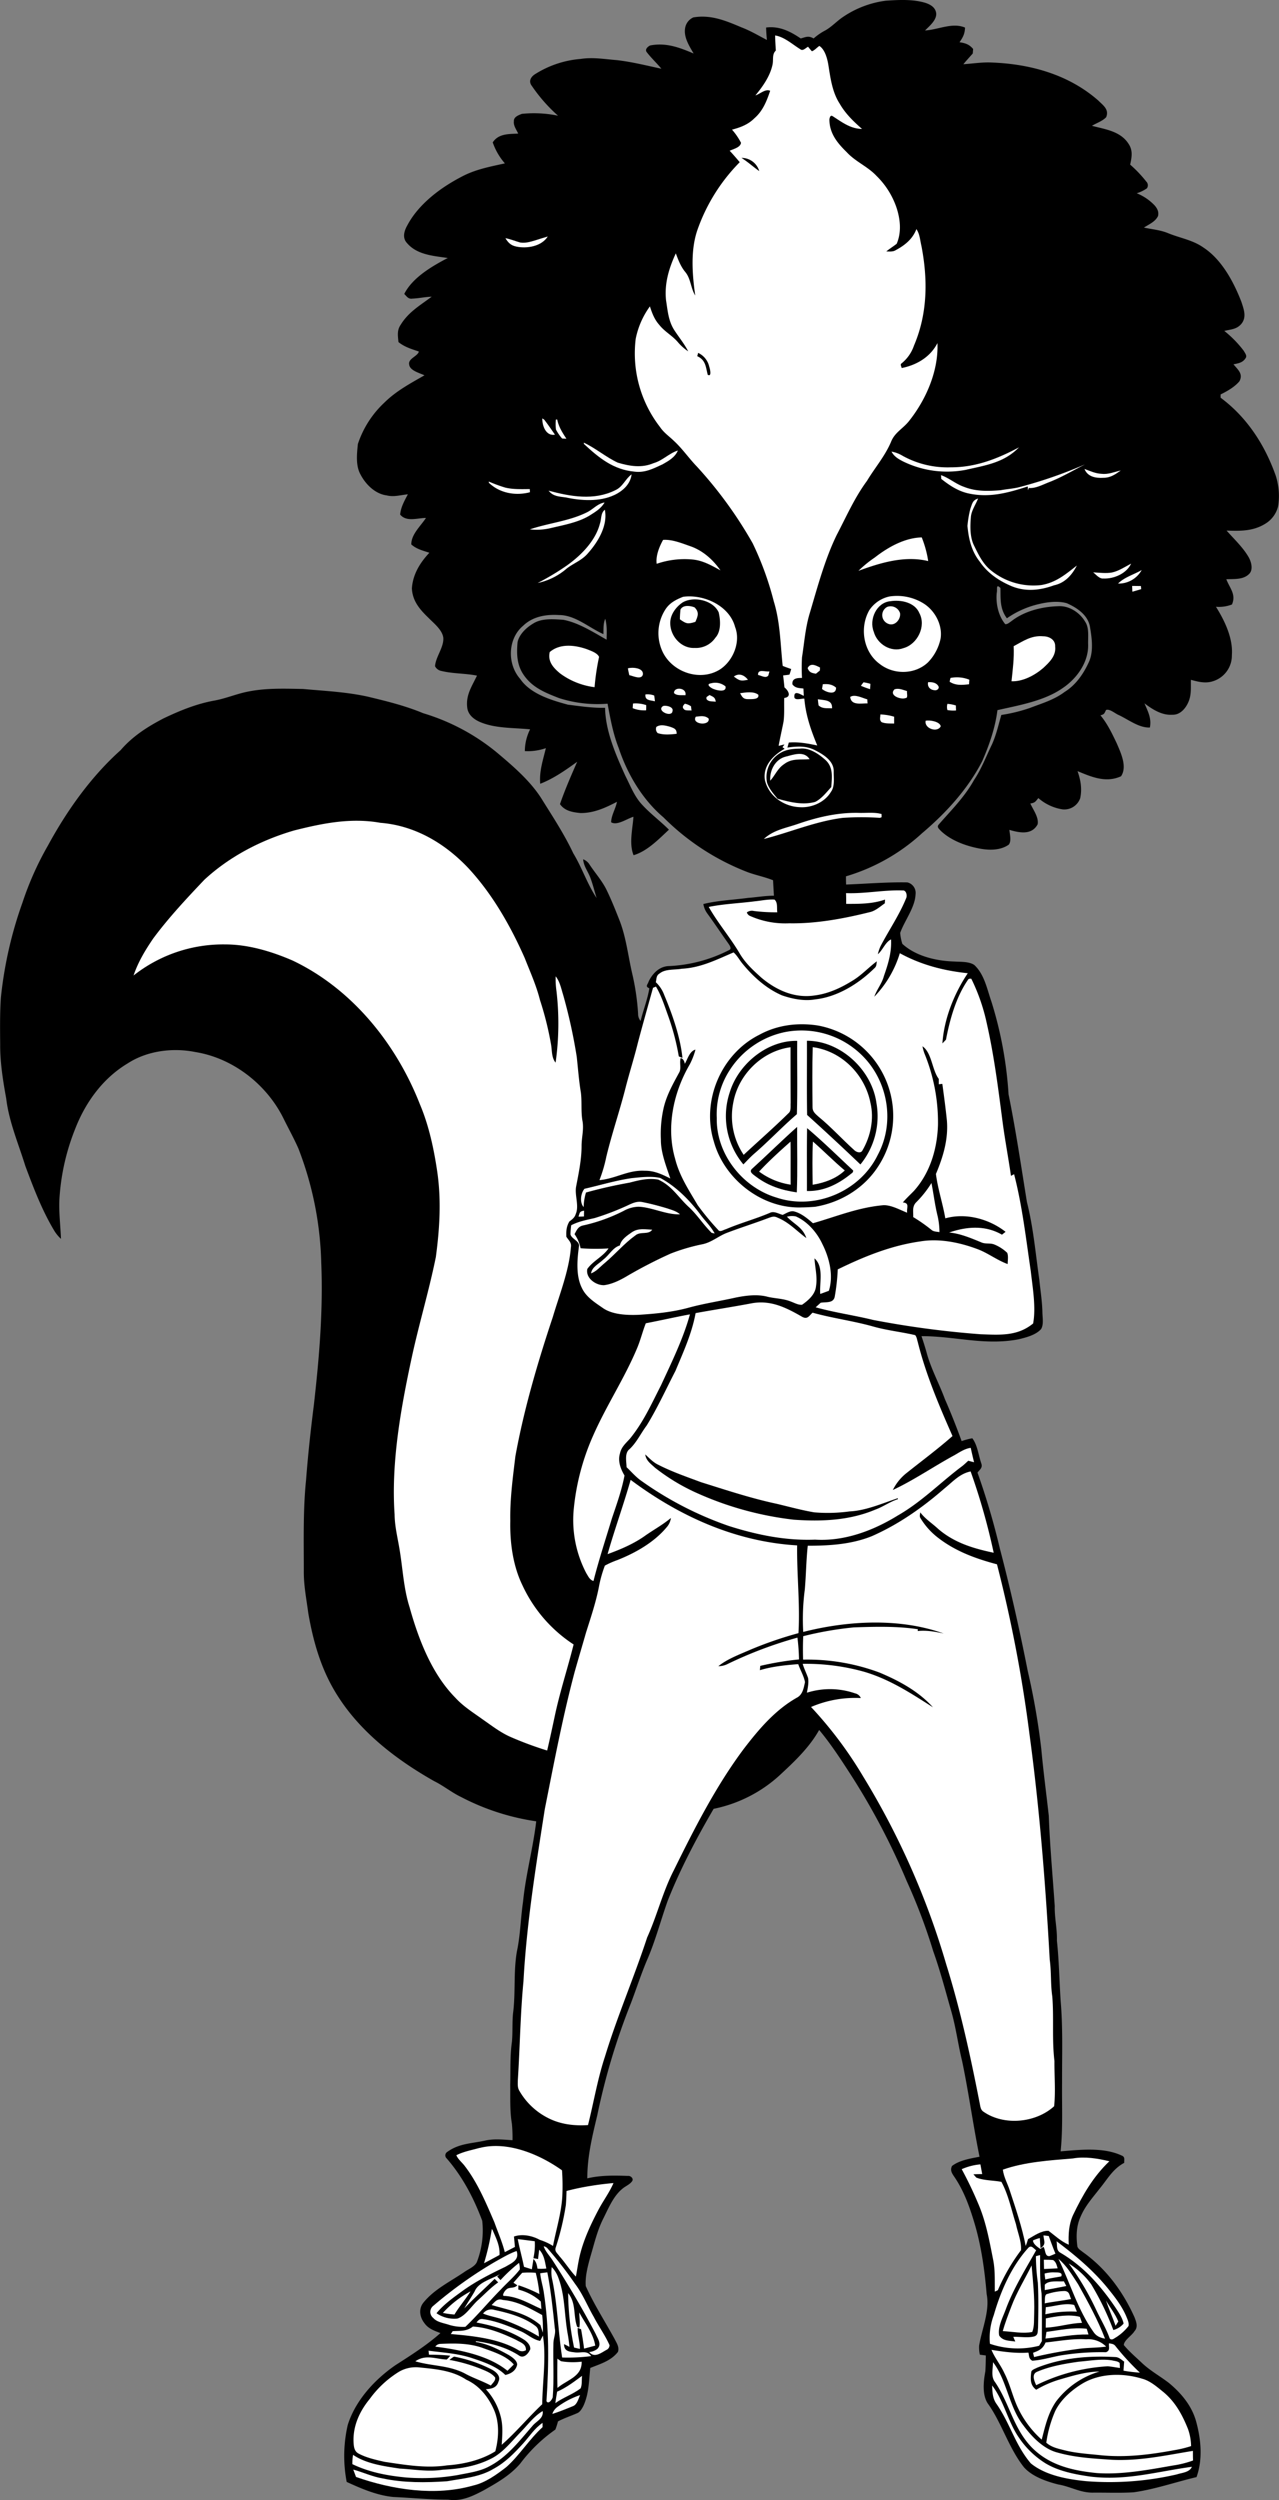 <svg id="Layer_1" data-name="Layer 1" xmlns="http://www.w3.org/2000/svg" viewBox="0 0 594.29 1161.26"><rect x="0" y="0" width="594.29" height="1161.26" fill="#808080" stroke="none"/><defs><style>.cls-1{fill:#fff;}</style></defs><path d="M444.78,91c6-.42,12.69-.78,18.53,1,2.5.84,4.78,2.23,5,5.11,0,3.11-3.21,5.66-5.21,7.71,6.24-.37,12.65-3.85,18.58-1.35-.08,2.88-.95,4.49-2.56,6.82,2.76.39,4.53,1,6.33,3.12-.06.69-.12,1.39-.17,2.09-1.48,1.67-3,3.33-4.38,5,4.38-.29,8.67-1,13.08-.8,18,.65,35.84,5.56,49.61,17.65,2.24,2.24,5.15,4.12,3.67,7.75-1.72,1.84-4.49,2.71-6.61,4,6.12,1.63,13.16,2.46,16.93,8.24,2.19,3.15,1.59,6.27.83,9.79a58.38,58.38,0,0,1,7.51,7.89,2.44,2.44,0,0,1,.27,3.12,16.85,16.85,0,0,1-4.73,2.29,23.68,23.68,0,0,1,8.38,5.71c1.2,1.42,2,3,1.51,4.88-1.26,2.64-4.19,3.83-6.54,5.35,3.86.85,7.52,1.08,11.19,2.59,5.72,2.34,11.42,3.15,16.42,6.66,8.54,5.58,14.1,16,17.67,25.25,1.09,3.35,2.55,7,.06,10.14-2.16,2.63-4.88,2.62-8,3.35a52.07,52.07,0,0,1,9.09,9.32c.5,1,1.6,2.17.83,3.31-1.35,2.16-3.34,2.41-5.65,2.9,2,2.47,4.6,4.36,2.77,7.86-2.23,2.66-5.67,4.62-8.76,6.13v1.51c12.28,9.1,20.56,21.93,25.62,36.2a30.73,30.73,0,0,1,1.11,14.22,13.05,13.05,0,0,1-6.14,8.23c-5.61,3.4-11.48,3.29-17.81,3.07,3.52,4,7.78,7.93,10.39,12.6,1.19,2.24,2.11,5.9-.15,7.77-2.7,2.52-7,2.07-10.36,2.24,1.6,4.18,4.65,7,2.63,11.72a16.75,16.75,0,0,1-7.45,1.06c4.06,6.45,8,14.65,7.4,22.45A12.47,12.47,0,0,1,597,407.05c-3.62,1.21-6.83.32-10.37-.62-.08,3.68.33,7-1.22,10.46-1.33,3-3.89,5.92-7.43,5.76-4.81.35-9.26-2.5-12.92-5.3,1.58,3.78,3.37,6.95,2.51,11.24-5.09.2-9.92-3.67-14.48-5.8-1.6-.64-4.2-3-5.88-2.35-.83,1.61-.71,2-2.61,2.48,3.21,3.87,5.41,8.45,7.57,13,1.88,4.37,5,10.89,2,15.32-7,3.19-13.67.33-20.21-2.39,1.45,4.12,2.17,8.26,1.23,12.59a7.8,7.8,0,0,1-8.22,5.16,22.15,22.15,0,0,1-11.22-5.24c-1.29,1.57-1.53,2.23-3.72,2.51,1.26,2.89,4,6.4,3.39,9.68-2.75,5.14-8.49,3.93-13.12,2.58.13,1.89,1.07,5.28-.32,6.89-4,2.79-9.44,2.63-14,1.7-6.2-1.22-12.92-3.7-17.55-8.14-.81-.9-2.06-1.75-.9-3,5.86-6.72,11.95-12.71,16.33-20.58,3.48-5.2,5.63-11,8.34-16.55,2-4.43,3-9.05,4.35-13.69a75.07,75.07,0,0,0,13.3-3.26c5.67-2.18,11.19-3.74,16.13-7.45,5.17-3.18,8.81-8.46,11.26-13.9,2.22-4.8,1.39-11,.54-16.1-.85-5.63-6-9.09-10.82-11.2-4.71-1.33-10.34-.37-15,.92a42.8,42.8,0,0,0-12.82,6.08c-3.3-4.39-2.92-8.89-3-14.07-2.31-2.28-1.31.88-1.73,2.25-.47,5,.73,10.66,3.95,14.55,1.05.14,2-.82,2.81-1.33,6-4.74,14.23-6.77,21.75-7,5.07-.36,10.1,2.93,12.59,7.22,1.95,2.9,1.26,7.16,1.37,10.54.25,8.19-5.21,15.81-11.78,20.23-8.53,6-20.3,8-30.36,10.28-1,8.12-3.78,16.15-7.05,23.64-6.66,13-16.94,24.21-28,33.55a89.81,89.81,0,0,1-35.33,20c0,1.27,0,2.55.07,3.82,9.55-.37,18.88-1.17,28.46-1a5,5,0,0,1,3.81,5.47c-.21,6.15-5.11,12.24-7.15,18a22.82,22.82,0,0,0,1,5.08c6.33,5.81,16,8,24.36,8.21,2.85.2,6.6-.06,9.06,1.59,4.76,4.42,5.94,11.23,8,17.11A181.89,181.89,0,0,1,501.91,599c3.37,16.59,5.82,33.26,8.53,50,3,11.86,4,23.86,5.74,35.94.51,5,1.32,10,1.45,15.08,0,2.39.72,5.88-.62,8-2.47,2.78-7,3.91-10.5,4.75-15.77,3-29.47-1.5-45.06-1.47.87,2.55,1.68,5.11,2.4,7.7,2,7.45,5.77,14.2,8.47,21.53,2.83,6.45,5.37,12.91,7.79,19.52a34.43,34.43,0,0,1,4.95-1.32c2.45,3.19,2.87,8,4.23,11.83.61,2-.81,2.71-1.82,4.13a331.83,331.83,0,0,1,10.42,35.37c4.94,18.77,9.17,37.77,12.94,56.8a329,329,0,0,1,6.29,36.21c.94,10.34,2.32,20.63,3.48,31,.51,14,1.82,28,2.77,42-.14,5.4,1.18,10.59,1,16,1,9.3,1.13,18.66,1.74,28,1.09,12.58.61,25.37.66,38-.12,10.74.43,21.18-.67,31.89,9.06-.74,19.91-2,28.36,1.94,1.71.65,1.09,1.93,1.2,3.39-5.34,2.86-7.75,7.52-11.44,12-3.37,4.36-6.81,8.09-8.94,13.25-1.92,4.34-2,9-1.39,13.6.32,1.16,1.61,1.83,2.5,2.58,10.78,7.65,18.6,18.25,24,30.21.84,2.2,1.85,4.57,0,6.59-1.18,2-4.85,4.17-4.93,6.41,2.47,3,5.56,5.59,8.38,8.28,3.86,3.66,8.45,6.14,12.62,9.36,5.78,4.8,10.68,10.67,12.66,18.07,2.23,8.24,3.07,17.44.13,25.62-9.61,2.27-19.41,5.7-29.28,7.07-6.32.39-12.69.09-19,.16-5.92,0-10.24-2.84-16-3.81-5.48-1.39-11.93-3.61-15.83-7.89-6.93-8.62-10.38-20.51-16.56-29.27-3.1-4.08-2.32-10.74-1.44-15.47.14-2.42.18-4.85.21-7.28l-2.78-.37a15.7,15.7,0,0,1-.34-4.2c1.25-7.58,5.08-16.19,3.51-23.88-.92-10.88-2.4-21.77-5.45-32.28-2.37-8-5-15.62-9.77-22.53-1.05-1.55-1.8-2.87-.89-4.75,3.45-2.69,8.59-3.48,12.79-4.3-3-14.75-5-29.67-8.08-44.4-1.88-7.64-2.84-15.41-5-23-2.68-9.37-5.11-18.77-8.41-28a265,265,0,0,0-12.32-32.59,322.65,322.65,0,0,0-25.43-48.55c-4.79-7.41-9.61-14.93-15.28-21.7-4.57,8.22-11.68,14.86-18.54,21.22a64.28,64.28,0,0,1-30.49,15.41c-8,13.74-15.46,27.88-21.32,42.65-3.26,9.1-5.72,18.67-9.59,27.53-2.77,6.52-4.92,13.25-7.43,19.86a309.08,309.08,0,0,0-15.71,52.23c-2.32,9.75-4.68,19.26-4.64,29.38,6.08-1.46,12.58-1.36,18.8-1.13,1.37-.21,3,1.35,1.91,2.59-1.09,1.47-3.13,2.22-4.51,3.45-4.05,3.34-6.33,8.86-8.63,13.47-3,5.86-4.29,11.83-6.18,18.12-1.17,4.28-2.48,9.14-2.11,13.57,3.87,8.58,8.88,16.29,13.38,24.51,1,2,2.26,3.74,1.59,6-3.24,4.23-8.27,5.62-12.88,7.49-.65,6.1-.56,11.8-3.16,17.56-.63,1.22-1.52,2.86-2.85,3.42-3,1.3-6.08,2.32-9,3.84a31.1,31.1,0,0,1-1.21,3.8A71.9,71.9,0,0,0,275,1235c-4.76,5.53-10.62,8.8-16.86,12.35-5.34,2.82-10.38,5.3-16.64,4.39-8.54,0-17-.86-25.5-1.24-7.56-.74-14.79-3.85-21.63-7a64.19,64.19,0,0,1,.49-26.44c3.52-11.34,12.57-21.2,22.22-27.81,7.14-4.59,14.49-9.23,20.85-14.88-2.92-1.15-5.63-2-7.5-4.69-2.18-2.82-2.74-6.71-.31-9.57,5-6.12,12.17-9.53,18.87-14.08,1.93-1.4,5.24-2.63,6-5a40.63,40.63,0,0,0,2.36-18.84c-3.91-10.46-9.17-20.55-16.57-29a1.88,1.88,0,0,1,.28-2.94c5.63-4.08,11.45-3.88,17.92-5.36,4.24-.86,8.18-.37,12.44-.11a68,68,0,0,0-.29-7.7c-1-5.88-.69-12.06-.77-18,.18-6.64-.15-13.45.79-20,.41-4.36.08-8.75.5-13.11,1.27-9.49.15-19.42,1.81-28.87,1.62-7.53,1.73-15.44,2.86-23.1,1.24-12.58,4.65-24.82,6.12-37.34a109.54,109.54,0,0,1-34.89-11.28c-4.42-2.12-8.18-5.25-12.58-7.41-17-9.62-33.44-22.12-44.2-38.67-7.9-12-11.78-25.21-14.22-39.21-.9-6.81-2.2-13.16-2.1-20,0-13.94-.37-28.12,1.05-42,.89-11.68,2.16-23.29,3.63-34.91,2.51-22.2,4.33-43.7,3.42-66.08a157.36,157.36,0,0,0-10.63-53c-2-4.5-4.36-8.82-6.56-13.21-7.7-16.16-23.56-28.72-41.35-31.57-10.48-2.1-22.36-.6-31.43,5.3C81.12,591.48,73,602.66,68.22,615A103.92,103.92,0,0,0,61,646c-.57,6.83.36,13.31.61,20.11a17.71,17.71,0,0,1-3-3.6c-5.69-9.4-9.73-20-13.56-30.26-3.22-10.41-7.63-20.68-8.87-31.26-1.48-8.17-2.86-16.68-2.81-25-.06-7.33-.17-14.69.33-22a187.37,187.37,0,0,1,10-44,144,144,0,0,1,11.84-26.55c8.83-16.24,20-32,33.8-44.34,5.51-6.42,12.45-10.86,19.89-14.73,7.6-3.62,15.31-6.79,23.64-8.29,4.88-.88,9.43-2.76,14.23-3.87,9-2.05,17.81-1.69,27-1.52,10.17.94,19.89,1.34,30,3.55,8.77,2.11,17.47,4.22,25.81,7.71a98.07,98.07,0,0,1,34.12,18.15c7.76,6.52,16.14,13.67,21.41,22.42,5,8,10.18,15.92,14.22,24.51,4.08,6.72,6.48,14.24,10.83,20.76-1-3.23-1.79-6.54-3-9.69-1.13-2.87-3-5.11-3.25-8.3a5.93,5.93,0,0,1,2.8,2.18c2.82,4.34,6.14,7.87,8.33,12.56,2.11,4.37,3.9,8.9,5.68,13.4,3.17,8,4.05,16.64,6,25a111.74,111.74,0,0,1,2.72,18.54,5.25,5.25,0,0,0,1.16,3.44c1.24-5.1,3.23-10,4.07-15.2-2.15-.87-.71-1.74-.3-3.22,1.82-3.71,5-7,9.42-7.1A67.9,67.9,0,0,0,372,532c1.44-.54.38-2.12-.18-2.93-3.32-4.66-6.48-9.43-9.86-14.06a10.13,10.13,0,0,1-1.86-4.43c6.85-1.68,13.87-1.92,20.86-2.86,4-.3,7.9-1,11.93-1-.14-2.39-.29-4.79-.4-7.18-3.81-1.55-7.82-2.31-11.67-3.71a112.27,112.27,0,0,1-39.25-25.5c-9.78-8.28-16.8-20.13-20.81-32.22-2.63-6.67-3.86-13.58-5.17-20.59a58.53,58.53,0,0,1-22.58-2.61c-6.59-2.57-12.57-4.93-16.63-11.11-3-4.59-3.07-9.61-2.61-14.88.81-3.7,4.16-6.8,7.3-8.65,4-2.53,9.39-2,13.9-1.72,7,1.28,14,5.76,20.17,9.25.07-3.3.26-6.5-.63-9.73-1,2.32-.77,4.65-.86,7.14-6.75-3-13.16-8.93-20.68-8.87-6.05-.37-12.13.66-16.64,5-7.16,6-7.45,17.78-1.37,24.64,4.74,7,14.42,9.89,22.21,12,5.71.72,11.49,1.59,17.26,1.45.16,10.76,5,21.88,9.4,31.57,2.39,4.69,4.23,9.61,7.75,13.38,3.84,4.21,8.48,7.63,12.52,11.66-4.74,4.42-10.1,10-16.42,11.86-2.19-5.29-.45-12.26-.06-17.85-2.9.81-7.59,4.26-10.37,2.55.07-3.26,2.1-6.27,2.71-9.51-5.34,2.78-10.83,5.31-17,5.22-3.61-.36-7.27-.95-9.48-4.14,2.31-6.69,5.16-13.21,8-19.68-5.33,3.85-11,7.85-17.18,10.23-.51-5.85,1.31-11,2.62-16.55a25.37,25.37,0,0,1-9.77,1.37,23,23,0,0,1,2.44-10.11c-7.92-.79-16.44-.36-23.56-3.53-2.92-1.33-5.42-3.47-5.68-6.87-.59-5.72,2.26-9.65,4.56-14.55-5.49-1.09-11.05-.85-16.48-2.15a4.12,4.12,0,0,1-3-2.2c.25-4.32,4.14-8.76,3.84-13.21-.46-3.7-4.46-6.78-6.93-9.31-4-3.85-7.38-7.76-7.67-13.61.41-6.52,3.75-11.93,8.12-16.59-3-1-5.95-1.68-8.39-3.85-.08-4.67,4.36-8.57,6.81-12.32-3.93,0-9.1,2-12-1.57.32-3.5,2-6.37,3.58-9.4-3.5.33-6.45,1.35-9.9.49-5.27-.68-9.75-5.15-12.09-9.69-2.32-4.12-1.68-9.62-1.24-14.14a46.13,46.13,0,0,1,12.23-19.17c5.52-5.48,12.08-8.95,18.72-12.77-2.07-1-6.74-2.15-7.08-4.89-.74-2.87,4-3.94,4.47-6.16-3.41-1.16-6.61-2.07-9.47-4.38-.27-2.89-.76-5.46,1-8,3.66-6,9-9,14.44-13.09-3,.1-6,.77-9,.9-1.91.27-2.55-1-3.75-2.17,3.83-7.61,12.91-12.9,20.22-16.7-6.68-1-14.3-1.43-19-7-2.16-2.34-1.3-5.48.11-8,5.24-10,15.44-17.62,25.25-22.72,6.44-3.45,13.14-4.66,20.18-6.23a29.31,29.31,0,0,1-5.65-9.75c2.7-4.13,7.45-3.86,11.83-4.08-.81-1.83-2.28-3.65-2-5.75-.14-2,2.17-2.82,3.71-3.42a55.11,55.11,0,0,1,16.8.86,75,75,0,0,1-12.2-13.89c-1.6-2.08-.46-4.13,1.45-5.36a46.64,46.64,0,0,1,21.23-7.12c5.73-.87,11.12.09,16.81.55,7.1.81,13.85,2.53,20.74,4-2.15-2.61-4.66-4.93-6.73-7.6-1.13-1.32.34-2.64,1.49-3.21,7.36-1.43,13.59.92,20.22,3.74-2-3.43-4.56-7.39-4-11.52a6.57,6.57,0,0,1,3.86-5.25c8.11-1.39,15.07,1.53,22.35,4.61,4.15,1.57,7.91,3.83,11.84,5.87-.18-1.93-.32-3.85-.37-5.79,6.14-.76,11.17,1.75,16.07,5.09,2.47-.66,3.54-1.41,6,0a27.14,27.14,0,0,1,5.44-3.75c3.12-1.76,5.45-4.45,8.49-6.42A45.71,45.71,0,0,1,444.78,91Z" transform="translate(-33.28 -90.66)"/><path class="cls-1" d="M393.46,107.12c4.43.77,8,4.16,11.71,6.42,1.14,1,2.55-.67,3.58-1.17.57.72,1.16,1.42,1.78,2.11,1.29-.45,2.33-1.75,3.47-2.49,2.58,1.71,3.62,5.69,4.14,8.57,1,6.24,1.8,12.84,5.3,18.25,2.66,4.66,6.41,8.24,10.39,11.76-5.5-.14-9.17-3.08-13.57-5.89-1.1-.79-1.45.53-1.59,1.38-.05,6.42,3.63,11,8,15.24,4.11,4.49,9.75,6.66,13.9,11.08A37.53,37.53,0,0,1,449.81,187c1.81,5.44,2.44,11.52.12,16.89-1.58,1.24-3.29,2.29-4.84,3.57,1.26,0,2.83.19,4-.39,4.35-2.27,8.21-5.23,10-10,1.59,2.34,1.66,5,2.35,7.89,3,15.65,2.86,31.4-3.48,46.23a18.13,18.13,0,0,1-5.71,8.22c-.9.56-.11,1.4,0,2.21,7-1.41,13.29-5.11,16.62-11.6.52,12.73-5.12,25.9-12.89,35.8-3,4-6.92,5.52-8.72,10.18-2.85,6.64-7.43,11.88-11.12,18-5.78,7.85-9.51,16.42-14,25-5.48,11.16-8.93,24.06-12.46,36-2.18,6.95-2.63,13.86-3.75,21a84.7,84.7,0,0,0,0,9.56c-2.21,0-4.74.09-4.44,3,1.36,1.79,3.08,1.66,5.11,1.93l.15,3.39c-1.17-.44-4.35-2.72-4.38.11-.28,2.46,3.43,1,4.65,1.19.65,7.76,3.07,14.64,6,21.75-4.44-.93-8.63-1.73-13.21-1.37l-.66,2.35c4.48-.64,8.75-.92,12.88,1.24,3.82,1.95,8.75,4.93,8.64,9.82-.06,3.09.61,6.93-1.29,9.52-2.84,4.81-8.91,7.45-14.38,7.11-7.5-.25-14.61-5.17-16.32-12.69-1-6.54,3.94-11.51,9.18-14.43l-1-.76c.31-.42.64-.85.94-1.28l-2.73.67c.67-3.76,1.56-7.49,2.28-11.24.49-3.62.2-7.35.32-11,3.54-.47,2-3.41.12-4.89-.21-1.87-.4-3.74-.62-5.61,1-.08,2-.2,2.93-.35.3-.85.58-1.72.81-2.6-1.32-.48-2.67-.9-3.95-1.46-1.08-10.14-1.13-20.22-4.15-30A142.93,142.93,0,0,0,383,343a194,194,0,0,0-26-35.72c-3.66-3.8-6.61-8.14-10.48-11.73-2.24-2.19-4.75-3.84-6.53-6.49a55.82,55.82,0,0,1-11.33-41,38.25,38.25,0,0,1,6.6-15.09c1,3.12,2.1,6.07,4.33,8.56,2.54,3.24,6.2,5.07,8.81,8.23a22.75,22.75,0,0,0,4.66,4.1c-1.85-3.57-4.36-6.59-6.52-9.93-2.71-4.27-3-8.89-3.78-13.76-.82-7.78,1.31-14.85,4.54-21.83,1.14,3.05,2.22,6,4.33,8.59,2.68,3.15,2.52,7.47,4.69,11-1.38-9.79-2.26-20.91,1-30.41A84.31,84.31,0,0,1,377,166c-1.52-1.8-3.05-3.59-4.67-5.31,1.62-.8,5.06-1.53,5.25-3.73a30.25,30.25,0,0,0-4.17-6.08c3.86-1,7.46-2.34,10.33-5.22,4-3.45,5.77-8,7.4-12.82-2.19-1.06-4.7,1.49-6.87,2.14,3.37-4.06,6.71-8.76,7.9-14,.65-2.58-.33-5,1.6-6.84C393.65,111.84,393.45,109.47,393.46,107.12Z" transform="translate(-33.28 -90.66)"/><path d="M377.8,164a8.53,8.53,0,0,1,8.27,6.14C383.27,168.17,380.76,165.85,377.8,164Z" transform="translate(-33.28 -90.66)"/><path class="cls-1" d="M287.8,200.51c-2.89,4.62-9.75,5.75-14.68,4.67-2.5-.54-3.71-1.79-5-3.89,2.35.43,4.52,1.35,6.81,2,2.41.42,4.81-.31,7.11-1C284,201.69,285.87,201.05,287.8,200.51Z" transform="translate(-33.28 -90.66)"/><path d="M357.68,254.57a9.28,9.28,0,0,1,5.15,6.41c.29.81,1.34,4.92-.7,3.77-.95-3.68-.9-6.81-4.86-8.64C357.4,255.6,357.54,255.08,357.68,254.57Z" transform="translate(-33.28 -90.66)"/><path class="cls-1" d="M285.27,285l.88.58c1.75,2.27,3.37,4.65,5,7C286.94,293.33,285.17,288.42,285.27,285Z" transform="translate(-33.28 -90.66)"/><path class="cls-1" d="M291.58,285.53l.42,0h.19c.68,3.38,2.42,6.11,4.28,8.93l-2-.11a20.75,20.75,0,0,1-2.85-4.14A19.44,19.44,0,0,1,291.58,285.53Z" transform="translate(-33.28 -90.66)"/><path class="cls-1" d="M304.55,296.27c5.52,2.58,10.28,6.74,15.8,9.3,5.54,1.63,11.06,2.57,16.57.24,4.27-1.21,7.18-4.57,11.34-5.89-1.26,3.1-4.32,4.85-7.1,6.41-4.34,2-8.18,4.06-13.15,3.4-9.71-.92-16.42-6.38-23.28-12.74l-.12-.13Z" transform="translate(-33.28 -90.66)"/><path class="cls-1" d="M506.77,298.44c-7,7.19-15.44,8.32-24.76,10.47a46.52,46.52,0,0,1-29-3.86c-2.24-1.14-4.29-2.32-5.5-4.63a15.33,15.33,0,0,1,5.34,2.06A43.21,43.21,0,0,0,475,307.73C486.57,307.77,496.73,303.79,506.77,298.44Z" transform="translate(-33.28 -90.66)"/><path class="cls-1" d="M536.87,306.59l.27-.1.17-.06c-5.44,2.77-10.64,5.88-16.35,8.12-3,1.11-6.39,3.07-9.65,2.78l-.38,1.09-.11-1.8c-9.31,3-17.93,5.42-27.8,3.18-4.75-1.11-8.62-3.72-12.39-6.7,0-.58-.06-1.16-.1-1.74,3.8,1.35,6.77,4.06,10.58,5.4,5.56,2.24,11.23,2.07,17.12,1.61,3.12-.61,6.25-.72,9.29-1.6A207.47,207.47,0,0,0,536.87,306.59Z" transform="translate(-33.28 -90.66)"/><path class="cls-1" d="M537.18,308.49c2.6.94,5,2.1,7.81,2.25,3.31.39,5.92-.85,9.07-1.55-2.51,1.8-4.83,3.43-8.06,3.41C542.47,312.83,538.62,312.15,537.18,308.49Z" transform="translate(-33.28 -90.66)"/><path class="cls-1" d="M326.75,311c-.49,4.51-4.15,7.82-8.06,9.62-6.85,3.2-15.4,2.64-22.6,1.09-3.2-.46-5.76-.43-7.92-3.14,10.19,2.74,21.12,4.71,31-.2C322.76,316.73,323.81,313.12,326.75,311Z" transform="translate(-33.28 -90.66)"/><path class="cls-1" d="M260.4,314.33a66.89,66.89,0,0,0,7.59,2.8c3.64.91,7.72.73,11.46.7l.06,1.48c-6.64,1.74-14,.48-19.07-4.4Z" transform="translate(-33.28 -90.66)"/><path class="cls-1" d="M487.74,322.23c-1.11,2.86-3.18,5.72-3.35,8.75-.33,4.22-.45,9.17,1.44,13,2.17,4.45,4.22,8.8,8.22,11.88a31.26,31.26,0,0,0,23,6.56c6.83-1.1,11.38-5,16.6-9.08-2.26,4.42-5.56,8.12-10.6,9.19-6.38,2.31-12.94,3.08-19.41.54-6-2.47-11.45-6.12-15.15-11.57-3.83-4.83-5.12-10.54-5.68-16.55a49.3,49.3,0,0,1,1.36-8C485,324.71,485.14,323,487.74,322.23Z" transform="translate(-33.28 -90.66)"/><path class="cls-1" d="M314.2,324.06c-1.71,2.88-4.33,4.41-7.08,6.14C301.85,333.37,295,334.57,289,336a28.27,28.27,0,0,1-9.53.55c8.51-2.89,18-3.79,26.1-7.71C308.86,327.37,310.73,324.62,314.2,324.06Z" transform="translate(-33.28 -90.66)"/><path class="cls-1" d="M314.32,327.42c1.45,7.29-3.1,14.88-7.76,20.13-2.76,3.34-6.56,4.6-9.89,7.14a30.17,30.17,0,0,1-13.56,6.78,119.58,119.58,0,0,0,13.37-8C303.09,348.82,309.92,342,312,334,312.83,331.62,312.33,329,314.32,327.42Z" transform="translate(-33.28 -90.66)"/><path class="cls-1" d="M461.57,340.29a49,49,0,0,1,3,11c-10.9-2.67-22.22.78-32.41,4.52a53.64,53.64,0,0,1,7.64-6.22C445.83,344.86,453.72,340.43,461.57,340.29Z" transform="translate(-33.28 -90.66)"/><path class="cls-1" d="M341.38,341.44c4.16-.31,8.68,1.55,12.56,2.9,5.86,2,10.6,6.24,14.11,11.26-4.21-2.31-8.12-4.58-13-5.05a39.65,39.65,0,0,0-16.64,2C337.91,348.86,339.61,344.64,341.38,341.44Z" transform="translate(-33.28 -90.66)"/><path class="cls-1" d="M558.86,352.46c-2.11,4.6-8,7.15-12.89,6.92-1.85.22-3.37-1.81-4.75-2.87,2.85.16,6,.58,8.8.06C553.11,355.91,556.06,353.9,558.86,352.46Z" transform="translate(-33.28 -90.66)"/><path class="cls-1" d="M563.78,355.44a12.28,12.28,0,0,1-11,6.3C555.64,358.8,560.23,357.51,563.78,355.44Z" transform="translate(-33.28 -90.66)"/><path class="cls-1" d="M559.33,362.82l4.08.05.12,1.45-4.09,1.19C559.41,364.61,559.37,363.72,559.33,362.82Z" transform="translate(-33.28 -90.66)"/><path class="cls-1" d="M350.68,367.87c9.49-1.31,21.53,4.07,24.15,14,2.74,7-.93,15.86-7.11,19.81-9.11,5.62-21.85,1.32-26.47-8.08a20.33,20.33,0,0,1,1.3-20C344.55,370.6,347.47,369.15,350.68,367.87Z" transform="translate(-33.28 -90.66)"/><path class="cls-1" d="M446.52,367.73a23.41,23.41,0,0,1,15.61,3.06c5.52,3.28,9.28,10.23,8.16,16.68a22.38,22.38,0,0,1-5.91,10.94c-6.09,5.67-15.95,5.73-22.4.61-7.62-5.63-9.37-16.86-4.78-24.92A15.08,15.08,0,0,1,446.52,367.73Z" transform="translate(-33.28 -90.66)"/><path d="M350.46,370.49c5.09-3,14.14-1.1,16.75,4.59.87,3.62,1.21,8.84-1.51,11.78a10.92,10.92,0,0,1-9.69,4.77c-6.27.31-11.38-5.61-11.29-11.63C344.69,376.15,347.38,372.57,350.46,370.49Z" transform="translate(-33.28 -90.66)"/><path d="M447,369.92c4.83-.77,11.37.5,13.47,5.54,3.26,6.1-.89,14.43-7.37,16.25-5.79,2.17-12.23-1.82-13.82-7.59C437,378.44,440.5,370.53,447,369.92Z" transform="translate(-33.28 -90.66)"/><path class="cls-1" d="M445.49,372.58a4.59,4.59,0,0,1,6,2.89c.43,2.78-2.35,6.15-5.36,5A4.32,4.32,0,0,1,445.49,372.58Z" transform="translate(-33.28 -90.66)"/><path class="cls-1" d="M356,372.77c2.33,2.3,1.55,4.11.39,6.74-3.5,1.13-4.28.92-7.2-1.18,0-1.51.12-3,.26-4.51C350.63,371.48,354.05,372,356,372.77Z" transform="translate(-33.28 -90.66)"/><path class="cls-1" d="M518,386.21c2.84,0,5.73,1.63,5.57,4.77.48,4.33-2.68,7.31-5.58,10-3.9,3.36-9.49,6.34-14.71,6.13.58-5.48,1.28-10.76,1-16.29C508.85,388.37,512.57,385.72,518,386.21Z" transform="translate(-33.28 -90.66)"/><path class="cls-1" d="M306,392.22c1.79.72,4.84,1.7,5.64,3.58a109.34,109.34,0,0,0-2.09,14.06,34.06,34.06,0,0,1-16-6.38c-3.13-2.58-5.86-5.55-4.83-9.94C293.54,389.42,300.44,390.27,306,392.22Z" transform="translate(-33.28 -90.66)"/><path class="cls-1" d="M414.3,400.72c0,.47-.05.94-.07,1.41l-1.84,1.48c-1.95-.35-3.08-.57-3.85-2.6C409.86,398.35,412.34,399.73,414.3,400.72Z" transform="translate(-33.28 -90.66)"/><path class="cls-1" d="M332,404c-.71,2.6-4.6.62-6.32.27-.25-1.05-.47-2.1-.65-3.17C327,400.49,332.44,400.82,332,404Z" transform="translate(-33.28 -90.66)"/><path class="cls-1" d="M390.8,402.52c-.15.65-.32,1.28-.51,1.91-1.16,1.51-3.28,0-4.78-.24C385.3,401.13,388.92,402.89,390.8,402.52Z" transform="translate(-33.28 -90.66)"/><path class="cls-1" d="M380.84,406.41c-3.36.69-3.94.5-6.58-1.5C376.69,403.12,379.13,404.25,380.84,406.41Z" transform="translate(-33.28 -90.66)"/><path class="cls-1" d="M474.93,405.56a15.48,15.48,0,0,1,8.75.82c-.05.71-.09,1.42-.14,2.13-3.26.32-6.14.67-9-1.18C474.63,406.74,474.78,406.15,474.93,405.56Z" transform="translate(-33.28 -90.66)"/><path class="cls-1" d="M363.66,408.06a7.42,7.42,0,0,1,6.73,1.43c.58,2.91-3.85,1.89-5.35,1.28C363.93,410.46,360.85,408.46,363.66,408.06Z" transform="translate(-33.28 -90.66)"/><path class="cls-1" d="M434.53,407.58a29.11,29.11,0,0,1,3.18.7c0,.83-.09,1.67-.14,2.5a38.15,38.15,0,0,1-4.26-1.57C433.69,408.65,434.1,408.1,434.53,407.58Z" transform="translate(-33.28 -90.66)"/><path class="cls-1" d="M469.38,409.5c.37,1-.55,1.77-1.48,1.8-2.17,0-3.89-1.48-3.37-3.78C466.43,407.47,468.36,407.64,469.38,409.5Z" transform="translate(-33.28 -90.66)"/><path class="cls-1" d="M415.59,408.49c2.28-.23,4.4,0,6.17,1.57.1,3.8-4.77,2.14-6.52.63C415.34,410,415.45,409.22,415.59,408.49Z" transform="translate(-33.28 -90.66)"/><path class="cls-1" d="M351.77,413.6c-1.79-.16-3.94.36-5.3-1C346.26,409.48,352.55,410,351.77,413.6Z" transform="translate(-33.28 -90.66)"/><path class="cls-1" d="M454.73,411.66c-.19.92.65,3.33-.75,3.27-2,.81-7.85-1.14-5.1-4.05C450.79,410.12,452.88,411.15,454.73,411.66Z" transform="translate(-33.28 -90.66)"/><path class="cls-1" d="M333.19,413.21a8.8,8.8,0,0,1,4.07.52q.21,1.33.33,2.7C335.56,415.83,332.83,416.18,333.19,413.21Z" transform="translate(-33.28 -90.66)"/><path class="cls-1" d="M362.94,413.48c1.78.91,2.61,1,2.92,3.13-1.46-.27-3.26.16-4.24-1.14C361.11,414.2,362.17,414.2,362.94,413.48Z" transform="translate(-33.28 -90.66)"/><path class="cls-1" d="M377.16,412.65c2.45-.34,6.41-1,8.47.72.61,2.35-3.3,2-4.65,2.05C378.7,415.45,378.2,414.56,377.16,412.65Z" transform="translate(-33.28 -90.66)"/><path class="cls-1" d="M436.28,415.51c0,.62.07,1.25.11,1.88-2.85-.1-7.67,1.14-8.06-3C430.45,412.93,434.05,414.92,436.28,415.51Z" transform="translate(-33.28 -90.66)"/><path class="cls-1" d="M413.3,415.45c2.89.55,6.89.1,6.58,4.24-2.33-.19-4.4.35-6.25-1.38C413.49,417.36,413.38,416.41,413.3,415.45Z" transform="translate(-33.28 -90.66)"/><path class="cls-1" d="M327.43,417.43a15.12,15.12,0,0,1,6.12.76c0,.81,0,1.61-.05,2.42a14.57,14.57,0,0,1-6.24-1C327.29,418.86,327.35,418.15,327.43,417.43Z" transform="translate(-33.28 -90.66)"/><path class="cls-1" d="M351.52,417.53a7.81,7.81,0,0,1,2.83,1.19c.09.66.17,1.31.24,2-1-.2-2.93.23-3.57-.71C350.09,419.11,350.78,418.23,351.52,417.53Z" transform="translate(-33.28 -90.66)"/><path class="cls-1" d="M473.5,417.6a17,17,0,0,1,3.93.75c0,.78.05,1.55.07,2.33a16.37,16.37,0,0,1-4-.19A5.35,5.35,0,0,1,473.5,417.6Z" transform="translate(-33.28 -90.66)"/><path class="cls-1" d="M341.46,418.57c1.41-.37,4.88.44,4.31,2.36C345.53,424.21,337.87,420.74,341.46,418.57Z" transform="translate(-33.28 -90.66)"/><path class="cls-1" d="M442.35,422.52a24.75,24.75,0,0,1,6.39,1.05q0,1.59,0,3.18c-1.86-.06-4.1.09-5.84-.66C441.77,425,442.36,423.92,442.35,422.52Z" transform="translate(-33.28 -90.66)"/><path class="cls-1" d="M356.58,423.57c2.14-.24,4.29-.71,6,.9C363.18,428.06,354.4,427.15,356.58,423.57Z" transform="translate(-33.28 -90.66)"/><path class="cls-1" d="M463.4,425.44c1.91-.43,6.59.38,7,2.57C468.9,431.18,462.59,429.06,463.4,425.44Z" transform="translate(-33.28 -90.66)"/><path class="cls-1" d="M344.53,428.21c1.81.65,3.25,1,3.15,3.31-3,.31-5.86.61-8.8-.33a2.63,2.63,0,0,1-.61-2.89C340.16,427,342.49,427.67,344.53,428.21Z" transform="translate(-33.28 -90.66)"/><path d="M405,438.4c4.47-.53,8.95,2.63,12.09,5.51,3.46,3.42,2.72,7.92,2.46,12.32-2.2,2.38-4.55,5.47-7.5,6.91-5.94,1.61-11.78.08-17.48-1.48-1.85-2.21-4.07-4.78-4.91-7.58a13,13,0,0,1,6.5-13.84C398.92,438.7,401.9,438.45,405,438.4Z" transform="translate(-33.28 -90.66)"/><path class="cls-1" d="M409.48,443.3c-4.4.38-8.18-.54-11.93,2.34-3,2-4.07,5.09-6.38,7.68-.34-4.81,2.3-10,7.23-11.22C402.11,441.18,406.88,439.3,409.48,443.3Z" transform="translate(-33.28 -90.66)"/><path class="cls-1" d="M432,468.23c3.52.16,7.53-.43,10.91.55l0,1.49-.79.28a131,131,0,0,0-17.16,0c-12.7,1.57-24.82,6.81-36.76,9.82,4.47-4.18,10-5,15.67-6.95C413,470.26,422.32,468.06,432,468.23Z" transform="translate(-33.28 -90.66)"/><path class="cls-1" d="M210,472.85c16.11,1.26,30.08,9.57,41,21.16,11.11,12,19.52,26.78,26.11,41.69,2.55,6.51,5.36,12.67,7.07,19.47a147.19,147.19,0,0,1,5.19,20.91c.44,2.77.19,5.89,2.07,8.17a130,130,0,0,0,.41-33.21,39.43,39.43,0,0,1-.38-6.88c2,2.52,2.58,5.77,3.53,8.79a247.06,247.06,0,0,1,6.26,28.57c.61,5.52,1,11.11,1.92,16.59.55,4.29,0,8.61.69,12.91.84,4.13-.37,7.85-.36,12,0,6.27-1.38,12.74-2.55,18.88-.71,4,1.51,8.9-.17,12.68-.49,1.65-1.64,2.48-2.95,3.45-1.39,2.4-1.51,4.38-1.4,7.1,1.05,1.66,2.53,2.71,2.11,4.88-.83,10.86-5.31,21.95-8.4,32.39-7,21-13.43,42.87-17.39,64.67-1.2,9.92-2.56,20-2.37,30-.22,10,1.2,20.84,5.64,29.94a65.76,65.76,0,0,0,23.78,27.5c-2.74,11-6.33,21.84-8.7,33-1.16,5.43-2.32,10.86-3.59,16.27a164.27,164.27,0,0,1-16.64-6.15c-4.93-2.11-8.88-5.23-13.25-8.26-4.48-3.23-9-6-12.76-10.11-11-11.14-17.14-27.21-21.28-42.06-2.82-8.85-3.12-17.84-4.7-27.12-.89-5.37-2.2-10.47-2.26-16-1.67-24,2.93-49.52,8-73,3.37-15.57,8-30.9,11.17-46.52,1.77-13.21,2.57-26.25.67-39.52-1.56-10.63-3.88-21.53-8.09-31.47-11-28.12-31.61-53.73-59.27-66.8-9.68-4.18-20.51-7.43-31.13-7.43a67.15,67.15,0,0,0-42.64,14.44c2.1-6.26,5.45-11.8,9.15-17.22,7.13-9.62,15.5-18.57,23.74-27.25C140,488.42,154.73,480.83,170,476.39,183.25,473.06,196.34,470.41,210,472.85Z" transform="translate(-33.28 -90.66)"/><path class="cls-1" d="M454.27,508c-3.11,7.68-8,14.78-11.84,22.16a18.27,18.27,0,0,0-1.25,3.74c2.32-2,3.41-5.54,6.12-6.91.34,6-1.35,11.45-3.3,17-.92,3.53-3.29,6.22-4.47,9.64a49.83,49.83,0,0,0,11.86-20.21c9.8,5.39,20.48,8.17,31.57,9.3-6.38,9.54-11,21.09-11.79,32.6l1.66-1.74c1.83-9.48,4.64-19.69,10.17-27.72.24-.51.78-.7,1.61-.56A88.87,88.87,0,0,1,491.79,566c3.37,14.86,5.27,29.89,7.24,45,1.11,8.65,2.76,17.22,4,25.84l1.45-.77c3.79,14.65,5.53,30,7.75,45,.84,7.53,2.5,16.9,1.09,24.35-7.34,6-15.43,5.29-24.35,5a437.32,437.32,0,0,1-49.94-6.64c-8.89-2.18-17.93-3.42-26.75-5.88l2.31-2.11c2.37-.45,5.83.35,6.53-2.72a96.25,96.25,0,0,0,1.43-12.79c12.32-6,24.76-11.07,38.43-13,8.71-1.45,18.15.48,26.32,3.53,5,1.82,9.2,5.21,14.2,7,0-1.64.4-3.69-.22-5.22a19.34,19.34,0,0,0-5.92-3.84c-2.08-.87-4.19-.07-6.27-1.08-4.64-1.91-9.76-4.08-14.8-4.5,8.18-2.83,16.82-3.47,24.55,1l1.68-1.33c-7.63-6-18.5-8.95-28-6.26-1.18-6.92-3.49-13.7-4.36-20.62,3.39-8,5.85-16.28,5.08-25-.58-5.64-1.34-11.24-2.1-16.85l-1.66.19,0-2.51c-3.14-4.07-3.19-12.14-7.57-15.14a21,21,0,0,0,.92,3.35,84.53,84.53,0,0,1,6.29,33c-.31,11.14-3.65,22.52-11.25,30.91-1.71,1.75-3.51,3.4-5.08,5.28,3.31.27,1.65,2.5,2,4.78-3.37-1.33-7.19-3.52-10.87-3.51-11.79,1-21.82,5.22-32.9,8.39-2.55-2.22-5.71-4.86-9.08-5.55-1.68-.24-3.46,1-5,1.68-1.92-.52-4.08-1.94-6-.92-6.69,2.84-13.71,4.72-20.4,7.58-1.06.25-2.73,1.54-3.56.32a121.62,121.62,0,0,1-9.52-11.51c-4.11-7-8.45-13.47-10.47-21.5-4.29-14.69-.78-30.92,6.8-43.91a32.73,32.73,0,0,0,2.64-6.83c-2.7.65-3.67,4.42-4.95,6.6-.27-1.54-.91-2.43-1.92-2.68-.68,2.19.44,4.9-.75,6.8-3,5.55-6,10.79-7.32,17.05a54.51,54.51,0,0,0-1.13,14c-.07,6,2.48,12.39,4.38,18.08-3.82-1.91-7.44-3.65-11.84-3.58-7.76-.45-13.44,3.65-21.09,4.35A65.74,65.74,0,0,0,315,628c2.58-10.74,6.18-21.19,8.91-31.92,1.81-7.1,4.06-14.08,5.8-21.2,2.25-8.49,4.65-16.94,7-25.39l1.36-.57c2.37,3.94,3.88,8.61,5.43,12.95a111.14,111.14,0,0,1,5.19,19.49l1.68.7c-.92-9.51-4.69-20.29-8.43-29.16a15.41,15.41,0,0,0-3.93-6c.4-1.75.12-3.14,1.89-4.15,2.6-2.09,6.95-1.51,10.14-2.11,8.89-.45,16.15-4.21,24.11-7.59,1.71,1.51,2.8,3.68,4.29,5.42,4.86,5.94,11.11,11.52,18.23,14.55,4.79,1.64,10.28,2.75,15.33,1.86,10.33-1.1,20.21-7.24,27.5-14.41,1.15-.94,1-1.94,1.19-3.29-3.76,2.81-6.79,6.15-10.77,8.68-5.57,3.48-11.41,6.31-18,7.17-9.34,1.45-17.8-2.35-24.83-8.22-4-3.59-7.7-7-10.39-11.73-4.36-7.26-9.94-13.81-14.11-21.16,7.08-1.42,14.23-1.68,21.36-2.6,3.09-.3,6.15-1,9.2-.81,1.62,1.43,1,3.87,1.3,5.91a80.36,80.36,0,0,1-10.85-.6,3.87,3.87,0,0,0-3.3.66,2.71,2.71,0,0,0,1.28,1.54A40.2,40.2,0,0,0,400,519.53c12.64.23,25.63-2.23,37.86-5.29,2.4-.66,4.55-2.61,6.56-4,0-.58.07-1.16.1-1.73-5.94,2.06-11.85,2-18.06,2,0-1.66,0-3.32-.07-5,8.8.34,17.56-1.55,26.3-1.24C454.44,504.07,454.94,506.81,454.27,508Z" transform="translate(-33.28 -90.66)"/><path d="M413.28,567a42.74,42.74,0,0,1,28.11,65.36c-6.55,10.23-17.49,16.88-29.4,18.85-2,.15-4,.27-6,.29-18.41.76-36.11-12.91-41-30.53-5.92-18.93,3.36-40.79,21.1-49.65C394.44,566.73,404,565.57,413.28,567Z" transform="translate(-33.28 -90.66)"/><path class="cls-1" d="M398.06,570.05a40,40,0,0,1,37.37,12.5c10.81,12,13.41,30.22,5.73,44.52-8.22,17-29.17,25.88-47.09,19.85-15.8-4.71-28.07-20.25-27.74-36.92a37.72,37.72,0,0,1,6.17-22.52A40.16,40.16,0,0,1,398.06,570.05Z" transform="translate(-33.28 -90.66)"/><path d="M403.7,574.14c-.09,11.35.19,22.72-.15,34.06-6.67,5.73-12.72,12.16-19.35,17.94-2,1.67-3.7,3.55-5.5,5.39A35,35,0,0,1,372.37,598C376.37,584.9,389.76,573.85,403.7,574.14Z" transform="translate(-33.28 -90.66)"/><path d="M408.22,574.09c15.64,0,30.19,13.55,32.3,28.91a35.36,35.36,0,0,1-7.45,28.55q-12.22-11.68-24.76-23C408.11,597.05,408.28,585.57,408.22,574.09Z" transform="translate(-33.28 -90.66)"/><path class="cls-1" d="M410.92,577.06c13.48,1.81,24.25,12.75,26.83,25.93,1.75,7.42.06,15.5-3.71,22-.75,1.56-2.82.9-3.81-.08-5.64-5.07-10.76-10.76-16.64-15.56-1.36-1.25-2.8-2.32-2.76-4.37C410.75,595.71,410.64,586.37,410.92,577.06Z" transform="translate(-33.28 -90.66)"/><path class="cls-1" d="M400.61,577.1q0,12.95.05,25.9c-.12,1.45.31,3.73-1,4.74-6.71,6.62-13.92,12.9-20.83,19.34a32.11,32.11,0,0,1-4.83-24.25C376.34,589.79,387.4,578.84,400.61,577.1Z" transform="translate(-33.28 -90.66)"/><path d="M403.67,614.1c-.06,10.13.26,20.29-.16,30.42-7-1-13.22-3-18.89-7.26-1-.85-3.51-2.11-2-3.61C389.72,627.21,396.5,620.48,403.67,614.1Z" transform="translate(-33.28 -90.66)"/><path d="M408.3,614.67c7.38,6.25,14.33,13.08,21.4,19.68a1.43,1.43,0,0,1-.8,1.38c-5.95,4.88-12.8,8.38-20.68,8.15C408.26,634.15,408.12,624.41,408.3,614.67Z" transform="translate(-33.28 -90.66)"/><path class="cls-1" d="M400.61,620.94c.09,6.67,0,13.33.05,20A32.71,32.71,0,0,1,386,634.86C390.5,630,395.61,625.35,400.61,620.94Z" transform="translate(-33.28 -90.66)"/><path class="cls-1" d="M411,620.9c5,4.36,9.71,9.16,14.8,13.44-3.91,3.77-9.63,5.8-14.91,6.63C410.81,634.29,410.67,627.58,411,620.9Z" transform="translate(-33.28 -90.66)"/><path class="cls-1" d="M326.73,637.91c4.28-.43,9.12-1.06,13.34-.09,7.44,4,13.82,10.49,18.81,17.23,2.22,2.92,4.73,5.31,6.48,8.57l-1.4-.29c-3.75-3.66-6.59-8.23-10.45-11.84-5.06-4.59-8-10.08-14.42-12.91-4.65-.81-8.85.26-13.3,1.42-6.79,1.2-13.6,2.73-20.24,4.59a25.87,25.87,0,0,0-1.08,6.77c-1.9-2.15-1.4-6.38.38-8.51C312.16,641.19,319.26,639,326.73,637.91Z" transform="translate(-33.28 -90.66)"/><path class="cls-1" d="M466.08,640.17l.06.29c.95,4.88,1.53,9.81,2.71,14.65a34.25,34.25,0,0,1,.95,7.88c-1.26-.25-2.71-.17-3.72-1.06a73.08,73.08,0,0,0-8.47-5.93c.11-2.61-.62-4.9,1.44-6.94A48.35,48.35,0,0,0,466.08,640.17Z" transform="translate(-33.28 -90.66)"/><path class="cls-1" d="M332,649.07c3.81.75,7.6,1.77,11.32,2.89,2.05.7,4.28,1.26,5.91,2.75-6.38.25-12.86-3.25-19.23-3.53a14.94,14.94,0,0,0-6.93,1.93A78.85,78.85,0,0,1,304,659.93c-2.17.56-2.77,2.19-3.76,4a16.62,16.62,0,0,1,2.8,6.54,97.52,97.52,0,0,0,13,.07c-2.69,3.92-7.19,5.76-9.86,9.54-.89,4.28,4,7.67,7.79,7.54,3.85-.47,7.69-2.45,11-4.42a214.09,214.09,0,0,1,19.93-10.25,88.87,88.87,0,0,1,15.1-4.41c4.16-1,7-3.62,10.87-5.16,6.48-2.48,13.1-4.54,19.58-7,1.52-.55,2.58-.92,4.1-.13,5.38,2.19,8.74,6.08,13.39,9.49-1.62-5-5.68-6.38-9-9.93a9.17,9.17,0,0,1,4.12-.13c5.46,2.39,9.87,7.52,12.35,12.87,3.25,6.44,5.25,14.62,3,21.69-1.34.48-2.68,1-4,1.46-.43-5.23,1.77-12.64-2.68-16.53.26,4.42,1.43,8.49.71,13-.41,3.8-3.55,6.49-6.48,8.55-1.75.15-3.43-.84-5.06-1.43-3.55-1.48-7.15-1.41-10.83-2.25-4.78-1.32-10.23-.62-15,.35-7.39,1.66-14.87,2.76-22.18,4.79-7.49,2-15.07,2.71-22.83,3.21-5.25.2-11.91,0-16.43-3-3.81-2.66-8-5.18-10-9.52-2.81-5.64-2.17-13.19-1.34-19.24.49-2.48-3.54-3.51-3.93-5.62a35.44,35.44,0,0,1,.33-4.23c3.48-1.81,7.15-2.47,10.93-3.34a121.78,121.78,0,0,0,15.58-6C327.36,649.42,329.49,648.47,332,649.07Z" transform="translate(-33.28 -90.66)"/><path class="cls-1" d="M304.67,653l-.06,2.71-2.53.09C302.74,653.88,302.45,653.4,304.67,653Z" transform="translate(-33.28 -90.66)"/><path class="cls-1" d="M336.34,661.84c-1.73,2.57-5.48.63-7.87,2.7-5.13,3.68-9.31,8.69-14.16,12.75-2.25,1.83-3.81,3.87-6.4,4.87.42-3.07,3.67-4.45,5.74-6.48,2.82-2.13,4.35-5.54,7.63-6.5.68-2.88,3.38-4.59,5.66-6.18C329.94,661,333,661.73,336.34,661.84Z" transform="translate(-33.28 -90.66)"/><path class="cls-1" d="M382.77,696c8.88-1.54,16,2.16,23.38,6.4,2.46,1.2,3.1-.61,4.7-2,9.3,2.59,18.87,3.81,28.15,6.42,6.41,1.82,13,2.49,19.51,4,.76.83.89,2.23,1.23,3.27,3.79,15.19,9.84,29.34,16.12,43.61-7,6.18-14.46,11.67-21.72,17.48a23,23,0,0,0-6,7.58c9.82-4.6,18.91-10.88,28.43-16.06,2.56-1.42,4.78-3.08,7.76-3.53.49,2.25,1,4.47,1.55,6.71l-2.7-.71c-.87.81-1.74,1.63-2.66,2.39-10.14,7.55-18.7,16.5-30,23-11.46,7.07-24.87,12.12-38.53,11.26-13.71.53-27-2.21-40-6.33a160.25,160.25,0,0,1-40.49-20.82c-2.71-1.84-4.73-4.28-7.08-6.5-.06-2.57-1-6.54,1.33-8.35,3.35-3.12,5.2-7.26,8-11,5-8.09,9-16.94,13.39-25.4,3.71-8.9,7.59-17.28,9.36-26.83C365.24,699,374,697.66,382.77,696Z" transform="translate(-33.28 -90.66)"/><path class="cls-1" d="M353.86,701.17c-3.1,11.31-8.56,22.38-13.46,33-4.47,8.72-8.19,17.13-14.46,24.8-2,2.2-4,3.86-4.62,6.92-1.05,3.48.36,7.16,2.14,10.15-1.31,6.87-3.64,13.34-5.86,19.94-2.92,9.68-6.08,19.26-8.56,29.06-1.79-.57-2.38-2.11-3.32-3.6A53.18,53.18,0,0,1,299.84,792,109.81,109.81,0,0,1,309,757.24c6.05-13.72,14.54-26.52,20.35-40.44,1.57-3.75,2.51-7.7,4-11.48C340.22,704,347,702.45,353.86,701.17Z" transform="translate(-33.28 -90.66)"/><path d="M333.09,766.24c1.94,1.74,3.56,3.6,6,4.77,6.37,3.28,13.24,5.63,19.94,8.13,11.56,3.62,23.17,7.47,35,10,5.83,1.37,11.66,3,17.56,4a74.67,74.67,0,0,0,16.43-.43c7.54-.34,15.31-3.77,22.46-6.15l0,.47c-3.71,1.16-6.8,3.51-10.46,4.83-12,5.09-25.09,5.62-37.95,4.69a151.87,151.87,0,0,1-44.46-12.15,92.91,92.91,0,0,1-20-12C335.58,770.5,333.48,769.15,333.09,766.24Z" transform="translate(-33.28 -90.66)"/><path class="cls-1" d="M484.28,774.14A298.71,298.71,0,0,1,495,811.91c-9.5-2-18.36-4.64-25.84-11.12-2.82-2.62-6.05-4.61-8.27-7.66-.1,1-.51,1.86.16,2.81a32.9,32.9,0,0,0,7.48,8.52c8.29,6.61,17.82,10.12,28,12.82a645.12,645.12,0,0,1,15.09,78.81c4.72,34.89,7.47,69.72,9.42,104.85.79,5.69.34,11.4,1.19,17.07.79,10-.2,20,1,30-.06,6.83.58,14.33-.15,21-8.48,7.7-23.12,9.17-32.68,2.63-1.41-.87-1.53-2.16-1.83-3.65-4.22-21.65-9-43.7-15.59-64.79a360.66,360.66,0,0,0-38.63-87.36,186.54,186.54,0,0,0-24.22-32.29,51.89,51.89,0,0,1,23.14-4.15,3.78,3.78,0,0,0-2.68-2.18,35.58,35.58,0,0,0-22.37-.3c.36-2.18.95-4.69.52-6.87-.76-2.21-1.84-4.28-2.49-6.54a100,100,0,0,1,28.69,3.72c11.83,3.51,21.56,9.91,31.83,16.46-6.67-7.44-15.75-12.32-24.85-16.14a96.08,96.08,0,0,0-35.48-6c-.1-3.63-.12-7.26.07-10.89A160.12,160.12,0,0,1,430,846.58c9.87-.34,20-.62,29.75.85l-.06.84c4.14-.44,8.05.3,12.06,1.14-20.49-7.31-44.42-6-65.25-.72a105,105,0,0,1,.73-19.66c.6-6.79.64-13.6,1.38-20.38,10.11,0,20.32-.62,29.82-4.46,12.45-5.5,23.4-13.2,33.64-22.1C476,778.92,479.17,775.19,484.28,774.14Z" transform="translate(-33.28 -90.66)"/><path class="cls-1" d="M326.31,778.05C349,795,375.13,806.81,403.67,808.49c-.18,13.65,1.4,27.09.62,40.76A177.72,177.72,0,0,0,382,856.92c-5,2.2-10.67,4.25-14.93,7.68a9.49,9.49,0,0,0,3.87-.81,192.4,192.4,0,0,1,32.87-12.46,95.25,95.25,0,0,1,.73,10.13,140.14,140.14,0,0,0-18,3c-.06.65-.11,1.3-.17,2,5.72-1.74,11.86-2.35,17.81-2.81.95,2.78,2.62,5.48,3.14,8.36-.61,2.8-1.06,5.85-3.87,7.27-10,5.68-17.58,14.61-24.49,23.62-13,17.35-23.07,37.17-32.62,56.56-5.15,10-7.74,21-12.36,31.15-6.08,18.58-13.89,36.59-19.59,55.29-3.43,10.34-5.23,21.27-7.89,31.86-6.47.41-12.83-.33-18.65-3.34a31.93,31.93,0,0,1-13.38-12.82c-.77-1.46-.6-3-.59-4.59,1-15.3,1.16-30.7,2.63-46,1.46-26.88,5.75-53.37,9.9-79.94,4.24-21.33,8.26-42.6,13.84-63.64,1.72-6.13,3.55-12.23,5.3-18.35,2.28-7.23,4.82-14.73,6.18-22.19a57.81,57.81,0,0,1,2.6-9,40.38,40.38,0,0,1,5.82-2.58c8.36-3.31,17.06-8.23,22.87-15.22a8,8,0,0,0,2-4.34c-3.93,3.3-8.4,5.66-12.55,8.65-5.23,3.6-11,6-16.88,8.16C318.89,801,323,789.66,326.31,778.05Z" transform="translate(-33.28 -90.66)"/><path class="cls-1" d="M256.11,1088.35l.18,0c12.91-3.24,27.73,3,38.13,10.42a102.53,102.53,0,0,1,.13,12.27c-.52,7.94-2.88,15.28-4.31,22.85a27.31,27.31,0,0,0-6.14-2.82c-3.51-1.94-8.15-2.88-12-1.55.15,1.61.29,3.22.44,4.84l-4.71,2.42c-1.18-4.72-3.19-9.22-4.81-13.81-3.83-8.92-7.77-18.35-13.7-26.08-1.23-1.71-3.21-3.19-4-5.14C248.81,1090,252.36,1089.42,256.11,1088.35Z" transform="translate(-33.28 -90.66)"/><path class="cls-1" d="M531.82,1093.25c5.52-1,11.54,0,16.93,1.31-7.53,7.16-12.46,15.76-16.88,25-2,4.41-2.21,9-2,13.76-3.64-1.54-6.31-4.18-9.42-6.47-3.39-.08-6.62,2.29-9.49,3.89-.32,1.08-.67,2.14-1.08,3.18-1.72-8.86-4.63-17.33-7.44-25.88-1.06-3.29-2.75-6.1-3.18-9.58C509.4,1094.87,521.09,1094.14,531.82,1093.25Z" transform="translate(-33.28 -90.66)"/><path class="cls-1" d="M488.82,1096c.29,1.51.56,3,.84,4.52q-2,0-4.08.09l1.32,1.52c3.52,1.42,8,1.27,11.69,2,3.27,6,4.68,13.16,6.76,19.65.78,3.87,2.65,8.16,2.34,12.1a89.91,89.91,0,0,0-10.75,18.56l-1.41.68c-.09-5.12.21-10.09-.85-15.14-1.74-8.85-3.32-17.54-6.92-25.85a175.47,175.47,0,0,0-7.62-15.89A27.35,27.35,0,0,1,488.82,1096Z" transform="translate(-33.28 -90.66)"/><path class="cls-1" d="M307.78,1106c3.49-.58,7-1,10.56-1.32-1.88,4.4-4.75,8.16-7,12.44-3.47,6.59-6.77,13.59-8.56,20.84-.83,3.37-1.26,6.78-1.92,10.18-2.83-3-4.93-6.45-7.66-9.5-1-1.44-2.41-2.21-1.65-4.17a124.29,124.29,0,0,0,4.65-19.52c.18-2.19.27-4.39.32-6.59A112.32,112.32,0,0,1,307.78,1106Z" transform="translate(-33.28 -90.66)"/><path class="cls-1" d="M261.81,1126l.42.64c1.62,3.81,3.4,7.2,3.15,11.45-2.41,1.27-4.78,2.6-7.2,3.84A115.52,115.52,0,0,0,261.81,1126Z" transform="translate(-33.28 -90.66)"/><path class="cls-1" d="M518.12,1129c.82.08,1.64.18,2.46.28,1,2.73,2,5.5,3.11,8.2-.89.4-1.79.78-2.7,1.13-2.3.3-1.82-2.77-2.86-4.32l-1.46,1c-1.29-.91-3.29-2.22-3.43-3.94a18.89,18.89,0,0,1,3.19-1.13q.15,2.36.33,4.71C519.5,1133.09,518.37,1131.84,518.12,1129Z" transform="translate(-33.28 -90.66)"/><path class="cls-1" d="M273.86,1130.71c2.64.33,5.27.66,7.9,1a28.16,28.16,0,0,1-.64,7.87l2.18.39c.15-1.45.33-2.9.53-4.34,2.31,2.43,2.66,5.61,3.3,8.75a21.52,21.52,0,0,1-4.09.07c-.35-1.85-.52-3.1-1.88-4.49-.25,1.6-.51,3.2-.76,4.79l-3.65-1.16C275.88,1139.25,274.67,1135,273.86,1130.71Z" transform="translate(-33.28 -90.66)"/><path class="cls-1" d="M524.22,1131.71c8.78,6.62,17.06,13.5,24,22.1,3.22,4,6.29,7.94,8.34,12.69.55,1.4,1.43,3.09,1.08,4.61a22.84,22.84,0,0,1-6.7,5.79c-.72.56-1.84.67-2.15-.35-1.65-4.57-4.16-8.65-6.18-13a129.89,129.89,0,0,0-12.72-21.5,37,37,0,0,1,10.43,9.67,129,129,0,0,1,10.27,21.23,9.23,9.23,0,0,0,4.77-3c-.54-2.66-2.34-5.23-3.81-7.47-6.88-10.18-14.89-19.18-25.59-25.45C524,1135.94,524.56,1133.58,524.22,1131.71Z" transform="translate(-33.28 -90.66)"/><path class="cls-1" d="M285.91,1134.05a3,3,0,0,1,1.89,1.11,183.71,183.71,0,0,1,12.68,16.33c3.63,4.81,5.7,10.19,8.71,15.38,2.3,4.45,5.3,8.56,7.32,13.13a2.46,2.46,0,0,1-1.41,2.17c-2.6,1.4-5.58,3.93-8.05,1a7.23,7.23,0,0,0,3.74-1.42c2.21-2.18.29-4.64-.67-6.89-6.07-11.64-12.8-23-19.91-34C288.85,1138.63,286.71,1136.56,285.91,1134.05Z" transform="translate(-33.28 -90.66)"/><path class="cls-1" d="M514.73,1135.91c-5.07,9-10.65,18-14.17,27.59-1.34,3.6-3.78,8.14-3,12,1.7,2.62,4.7,2.33,7.47,2.81-.31-.74-.62-1.47-.92-2.2,3.19-.1,6.85.62,9.9-.24,1.77-.71,1.39-2.34,1.6-3.89.14-7,.26-14-.09-21a91,91,0,0,1-.9-12.34l1.95-.51c0,6-.15,11.9.67,17.84.29,7.36.12,14.76.15,22.12l-1.28,2.17a40,40,0,0,1-22.85-.91,30.11,30.11,0,0,1,1.79-13.33c3.14-11,8.15-22.51,15.92-31.11C512.43,1133.21,513.46,1135,514.73,1135.91Z" transform="translate(-33.28 -90.66)"/><path class="cls-1" d="M273.33,1136.25c1.41,4.18-2.26,5.57-5.17,7.3-6.83,3.28-13.46,6.59-19.64,11-4.45,3.26-8.88,6.3-12.42,10.6a14.53,14.53,0,0,0,9.73,2.48c3.75-1.21,6.54-5.81,9.4-8.41,3.15-2.82,6.09-6,9.54-8.4l-1.65-1.63c-4.73,4.57-9.56,9-14.13,13.73,1.58-2.69,3.34-5.27,4.88-8,1.77-4.27,7.95-5.67,11.73-7.91l-1.31,1.07,1.55,1.69a71.56,71.56,0,0,1,8.61-8,9.67,9.67,0,0,1,.33,3.09c-2.55,3.33-5.87,6.12-8.72,9.2-5.65,5.69-10.72,11.88-16.54,17.4a22.09,22.09,0,0,1-7.42-.87c-2.48-.87-5.74-1.2-7.49-3.23a3.57,3.57,0,0,1,.08-5.71,195.65,195.65,0,0,1,28.61-20.38C266.58,1139.47,269.83,1137.45,273.33,1136.25Z" transform="translate(-33.28 -90.66)"/><path class="cls-1" d="M518.3,1140.3c1.45,0,2.92,0,4.36.16,1.4,1,1.58,2.35,2.06,3.84q-3.16.14-6.33.31Z" transform="translate(-33.28 -90.66)"/><path class="cls-1" d="M525.09,1139.91c3.82,3.11,6.5,7.75,9.18,11.84,4.53,8.17,9.13,16.49,12.47,25.22-2.38-.45-4.15-1.19-5.5-3.31C534.14,1163.68,530.44,1150.9,525.09,1139.91Z" transform="translate(-33.28 -90.66)"/><path class="cls-1" d="M512.62,1142.94c.64,7.35,1.42,14.66,1.2,22.06-.15,2.85.18,6.18-.9,8.86-4.38.86-9.25-.17-13.69-.4,1.07-3.93,2.55-7.67,4-11.48C505.68,1155.41,509.49,1149.29,512.62,1142.94Z" transform="translate(-33.28 -90.66)"/><path class="cls-1" d="M289.66,1143.73a13.51,13.51,0,0,1,2.92,4.58c3.25,8.44,2.81,16.62,4.4,26,.41,2.14.69,4.29.91,6.46l-2.51-1.28c-.05,3.11,2.11,3.52,4.6,3.78,3.21.58,5.86-1.2,8,1.8a85.76,85.76,0,0,1-13.5.65c-1.83-11.88-2.12-23.9-4.51-35.74A15.63,15.63,0,0,1,289.66,1143.73Z" transform="translate(-33.28 -90.66)"/><path class="cls-1" d="M284.3,1146.58c1.1-.17,2.2-.31,3.31-.42,1.65,8.51,2.57,17.35,3.46,25.87.57,2.49-.57,4.5-.65,7-.22,8.35.35,16.82-.31,25.14-.25,1-2,3.57-2.91,1.81,1.13-17.19,1.34-34.1-1.34-51.18C285.37,1152,284.51,1149.36,284.3,1146.58Z" transform="translate(-33.28 -90.66)"/><path class="cls-1" d="M523,1146.17c1.25.1,4.31-.33,3.39,1.88-2.47.47-4.95.79-7.39,1.42-.15-.91-.29-1.82-.35-2.74A14.17,14.17,0,0,1,523,1146.17Z" transform="translate(-33.28 -90.66)"/><path class="cls-1" d="M275.94,1146.36a40.88,40.88,0,0,1,6.26,0,63.77,63.77,0,0,1,1.73,9.89,66.22,66.22,0,0,0-9.76-4.09l-.06,2a24.27,24.27,0,0,1,10.45,5.54l.3,3.49c-5.71-2.49-10.62-5.66-17.05-6.08-1.74.3,0-2.42.58-2.8,1.44-1.63,3.7-.37,5.24-2.16l-1.78-1.17C273.19,1149.46,274.53,1147.88,275.94,1146.36Z" transform="translate(-33.28 -90.66)"/><path class="cls-1" d="M527.61,1150.33l1.13,2.18q-5,1-10,1.89l0-2.51C520.6,1149.73,525,1150.55,527.61,1150.33Z" transform="translate(-33.28 -90.66)"/><path class="cls-1" d="M251.91,1155c-2.31,3.71-5.22,7-7.46,10.75a37.8,37.8,0,0,1-5.39-.76A48.75,48.75,0,0,1,251.91,1155Z" transform="translate(-33.28 -90.66)"/><path class="cls-1" d="M528.08,1154.83c2.28.26,2,2,2.91,3.73-4.1.76-8.23,1.23-12.32,2,.33-1.17-.38-4.23,1.38-4.39A27.73,27.73,0,0,1,528.08,1154.83Z" transform="translate(-33.28 -90.66)"/><path class="cls-1" d="M297.27,1155.8c3.83,4.84,2.3,10.38,4.17,15.63l1,.45c.48-2.28,0-4.75,0-7.08,2.58,4.86,6.62,9.91,7.41,15.41-1.73.45-3.45.92-5.18,1.39-.37-3-.86-6-1.39-9l-1.56-.67c-.23,3.16,1.11,6.53,1,9.8l-2.69-.64A128.61,128.61,0,0,1,297.27,1155.8Z" transform="translate(-33.28 -90.66)"/><path class="cls-1" d="M267,1159c6.85.58,12.33,3.81,18.22,7a58.63,58.63,0,0,1,.3,8.17c-.39-1.17-.78-2.35-1.15-3.53-6.76-5.75-14.49-6.88-22.66-9.3C263.47,1159.64,264.34,1158.15,267,1159Z" transform="translate(-33.28 -90.66)"/><path class="cls-1" d="M547.19,1159.22c1.83,3.26,4.34,6.29,5.71,9.77q-.6,1-1.26,2C550.25,1167,548.48,1163.21,547.19,1159.22Z" transform="translate(-33.28 -90.66)"/><path class="cls-1" d="M532.42,1161.32c.4,1,.81,2.07,1.23,3.1a54.64,54.64,0,0,0-14.65,1.23c.07-1.1.15-2.2.22-3.31C523.49,1161.91,528.26,1160.22,532.42,1161.32Z" transform="translate(-33.28 -90.66)"/><path class="cls-1" d="M263,1163.61c6.45,1.37,13.68,3.35,19,7.4,1.81,1.33,1.47,3,1.72,5a92.14,92.14,0,0,0-17.6-8.22c-2.79-.9-5.66-1.34-8.38-2.49A4.73,4.73,0,0,1,263,1163.61Z" transform="translate(-33.28 -90.66)"/><path class="cls-1" d="M519.24,1167.54c5-1,10.84-2,15.8-.71l1,2.78c-5.72.2-11.15,2-16.86,2.25C519.19,1170.42,519.21,1169,519.24,1167.54Z" transform="translate(-33.28 -90.66)"/><path class="cls-1" d="M258,1167.93c5.82.82,11.52,3.15,16.9,5.44,3.36,1.37,5.86,4,9.36,4.64l1.29-2.49c1.63,10.37-.21,21.35-.32,31.9-6.47,6.08-12.15,13-18.83,18.84.28-4.57.69-8.79-.51-13.29a29.62,29.62,0,0,0-6.85-12.52c2.68-.22,5-.62,5.86-3.53,1.24-2.55-1.12-4.53-3.13-5.62a64.7,64.7,0,0,0-17.51-6,16.8,16.8,0,0,0-2.15,1.53,74.13,74.13,0,0,1,14.68,4.19c2.36,1,4.9,1.9,6.56,4,.29,1.46-1.25,2.63-2,3.73-4-2.16-8.3-3.5-12.26-5.72-7.51-3.78-15.16-3.26-22.83-5.55,4.88-3.35,9.23-1.08,14.58-.82a9.3,9.3,0,0,0,1.62-1.8,87.62,87.62,0,0,0-9.85-.43l-.21-1.88c6.66.88,13.22,1.23,19.69,3.28,5.52,1.82,11.81,3.84,16,8,2.67-.61,4.9-2,5.49-4.79,0-2-2.49-3.58-4-4.53-4.86-2.68-9.67-5.12-15.2-6l0-.38c6.85.91,14,2.75,19.9,6.56,2.35,1.78,4.53-.78,5.39-2.8.17-1.92-1.52-3.58-3-4.53-6.77-4.21-14.18-6.42-22-7.9C255.69,1168.27,256.2,1167.58,258,1167.93Z" transform="translate(-33.28 -90.66)"/><path class="cls-1" d="M253,1171.34c6.93.38,13.94,3.22,20.14,6.21,2.06,1.25,4.66,1.82,4.51,4.78a3.38,3.38,0,0,1-3.13.18c-9.08-5.56-21.39-6.82-31.77-7.69l.88-1.34C247.24,1173.26,250,1173.66,253,1171.34Z" transform="translate(-33.28 -90.66)"/><path class="cls-1" d="M538.23,1172.36c.28.89.55,1.78.82,2.67-6.81-.15-13.31,1.18-20,1.9l.47-3.12C525.81,1173,531.8,1171.62,538.23,1172.36Z" transform="translate(-33.28 -90.66)"/><path class="cls-1" d="M538,1177.26a11.61,11.61,0,0,1,9.26,3.4c-3.75.51-7.51.49-11.27.85a207,207,0,0,0-22.23,4c-.15-.65-.31-1.3-.46-2,2.83-1,4.57-1.86,5.8-4.77C525.45,1178.07,531.58,1176.88,538,1177.26Z" transform="translate(-33.28 -90.66)"/><path class="cls-1" d="M238,1179.38c6.69-.28,13.15-.37,19.55,1.89,4.87,1.79,11,3.61,14.46,7.69l-2.93,2.92c-9-7.26-22.33-9.78-33.53-11.21A2.94,2.94,0,0,1,238,1179.38Z" transform="translate(-33.28 -90.66)"/><path class="cls-1" d="M548.59,1179.11c1.2.27,2.19.22,3,1.31a116.22,116.22,0,0,0,11.35,12.33,69.48,69.48,0,0,1-7.62-.91c.09-1.41.2-2.81.3-4.22-1.31-.87-2.35-2-4-2.11-12.49-.68-24.73.3-36.45,4.94-.82.46-2.45.93-2.7,1.9-.39,3.23-.63,6.23,2.29,8.34a48.79,48.79,0,0,1,10.59-4.66c6-1.75,12.51-3.75,18.82-3.8A39.24,39.24,0,0,0,524.09,1206c-3.82,5.46-5.14,11.56-6.78,17.87a46.38,46.38,0,0,1-11.51-15.77c-2.17-5-3.33-10.23-5.83-15.11-1.71-3.8-4.43-7-6-10.83,5.74.91,11.33,1.7,17.17,1.28.39,1.64.16,2.85,1.8,3.77,4.35-.29,8.67-1.62,13-2.43a116.45,116.45,0,0,1,21.26-1.52C549.31,1182.38,548.35,1180.93,548.59,1179.11Z" transform="translate(-33.28 -90.66)"/><path class="cls-1" d="M292.27,1186.26l1.69,1.19a34.16,34.16,0,0,0,9.58.2c.23,7-6.72,8.37-11.24,12.2C292.19,1195.32,292.23,1190.79,292.27,1186.26Z" transform="translate(-33.28 -90.66)"/><path class="cls-1" d="M534.48,1187.67c5-.4,10.61-1.47,15.56-.61,1.06.28,2.75.34,3.49,1.23.06.77.09,1.53.11,2.3-1.88-.27-3.75-.64-5.65-.8a86.68,86.68,0,0,0-33.25,8.79c-.89-2-2.31-5.21.57-6.3C521.33,1189.74,528,1188.6,534.48,1187.67Z" transform="translate(-33.28 -90.66)"/><path class="cls-1" d="M494.68,1187.88c6.44,8.33,7.48,21,14.16,29.43,3.89,5.27,9.41,11,16,12.61,8.39,2.33,16.57,2.72,25.19,3.31,13,.6,24.87-2.09,37.54-4.14,0,1.49,0,3,.06,4.46a47.44,47.44,0,0,1-9.46,2.35c-11.36,2-23.59,4.3-35.15,3.5-11.55-1.13-22.66-3.72-30.88-12.5-8.23-9-9.75-19.73-16.48-29.72C493.58,1194.58,494.68,1191,494.68,1187.88Z" transform="translate(-33.28 -90.66)"/><path class="cls-1" d="M228,1190.31c7.55.76,15.48,1.39,21.94,5.72,6.07,2.73,10.22,8,12.84,13.93s2.29,13.16.65,19.33c-6.58,4.11-14.77,6-22.44,6.53-9.81,1.45-19.27-.21-29-1.64-4.1-.94-8.48-1.88-12.2-3.9-1.95-1.08-2.13-3.27-2.23-5.28-.32-7.5,2.81-14.31,7.49-20a47.84,47.84,0,0,1,12.86-12.19A15.45,15.45,0,0,1,228,1190.31Z" transform="translate(-33.28 -90.66)"/><path class="cls-1" d="M303.73,1194.22c-.24,1.81.1,4.19-.67,5.82-3.58,2.79-8.06,4.19-11.75,6.88.26-1.78.53-3.57.85-5.35C296.33,1199.82,300.11,1196.9,303.73,1194.22Z" transform="translate(-33.28 -90.66)"/><path class="cls-1" d="M564,1195.57c3.78,1,7,3.89,10,6.3,5.42,4.55,8.66,10.49,11.26,17a24.74,24.74,0,0,1,1.46,8,54.36,54.36,0,0,1-7.75,1.88c-11.3,2.08-22.47,3.5-34,2.38-5.76-.62-11.75-.93-17.37-2.4-3-.75-5.76-1.35-8.16-3.44a56.5,56.5,0,0,1,4.14-14.69c2.65-5.44,7.75-9.85,12.87-12.91C544.65,1192.92,555.23,1192.87,564,1195.57Z" transform="translate(-33.28 -90.66)"/><path class="cls-1" d="M494.27,1198.7c5.52,7.17,7.37,17,12.57,24.4a41.26,41.26,0,0,0,11.64,11.39c6.23,4,14.29,5.52,21.52,6.55,16.68,2,31-2.39,47.1-4.56-1.15,2.66-4.66,2.74-7.1,3.56a138.54,138.54,0,0,1-42,3.12c-8.61-.84-18.88-2.63-25.77-8.29-7.32-8.66-9.4-18.07-15.76-27.36C494.45,1204.82,494.42,1201.93,494.27,1198.7Z" transform="translate(-33.28 -90.66)"/><path class="cls-1" d="M302.82,1203.17c-.78,1.72-1.39,4.44-3.33,5.15-3.15,1.28-6.32,2.59-9.57,3.6a6.68,6.68,0,0,1,2.05-3A37.93,37.93,0,0,1,302.82,1203.17Z" transform="translate(-33.28 -90.66)"/><path class="cls-1" d="M285.44,1210.6c.45,3.56-2.89,4.57-4.85,7-5.87,6.75-11.58,14.25-19.66,18.5-4.48,2.54-9.85,3.18-14.92,4.21a96.08,96.08,0,0,1-24,1.14c-8.7-.83-17.06-2.39-25-6.2a23.07,23.07,0,0,1,.32-4.33c6.09,4.19,14.48,5.29,21.67,6.39,6.78.35,13.2,1.62,20,.52,8.13-.38,16-1.65,23.27-5.54,5.13-2.86,8.84-7.75,13-12C278.47,1217,281.47,1212.89,285.44,1210.6Z" transform="translate(-33.28 -90.66)"/><path class="cls-1" d="M285.38,1216.07c0,.65,0,1.3,0,2-6.17,5.59-10.62,13-16.8,18.51-4.54,3.53-9.84,7.37-15.53,8.62-17.58,5-37.37,1.95-54.34-4-.44-1.14-.87-2.28-1.29-3.43,4.64,1.28,8.88,3.32,13.67,4.11,9.72,2.08,20,2,29.95,1.31,7.32-1.31,15.09-1.89,21.45-5.7,5.59-3,9.78-7.35,14-12C279.47,1222.16,281.62,1218.65,285.38,1216.07Z" transform="translate(-33.28 -90.66)"/></svg>